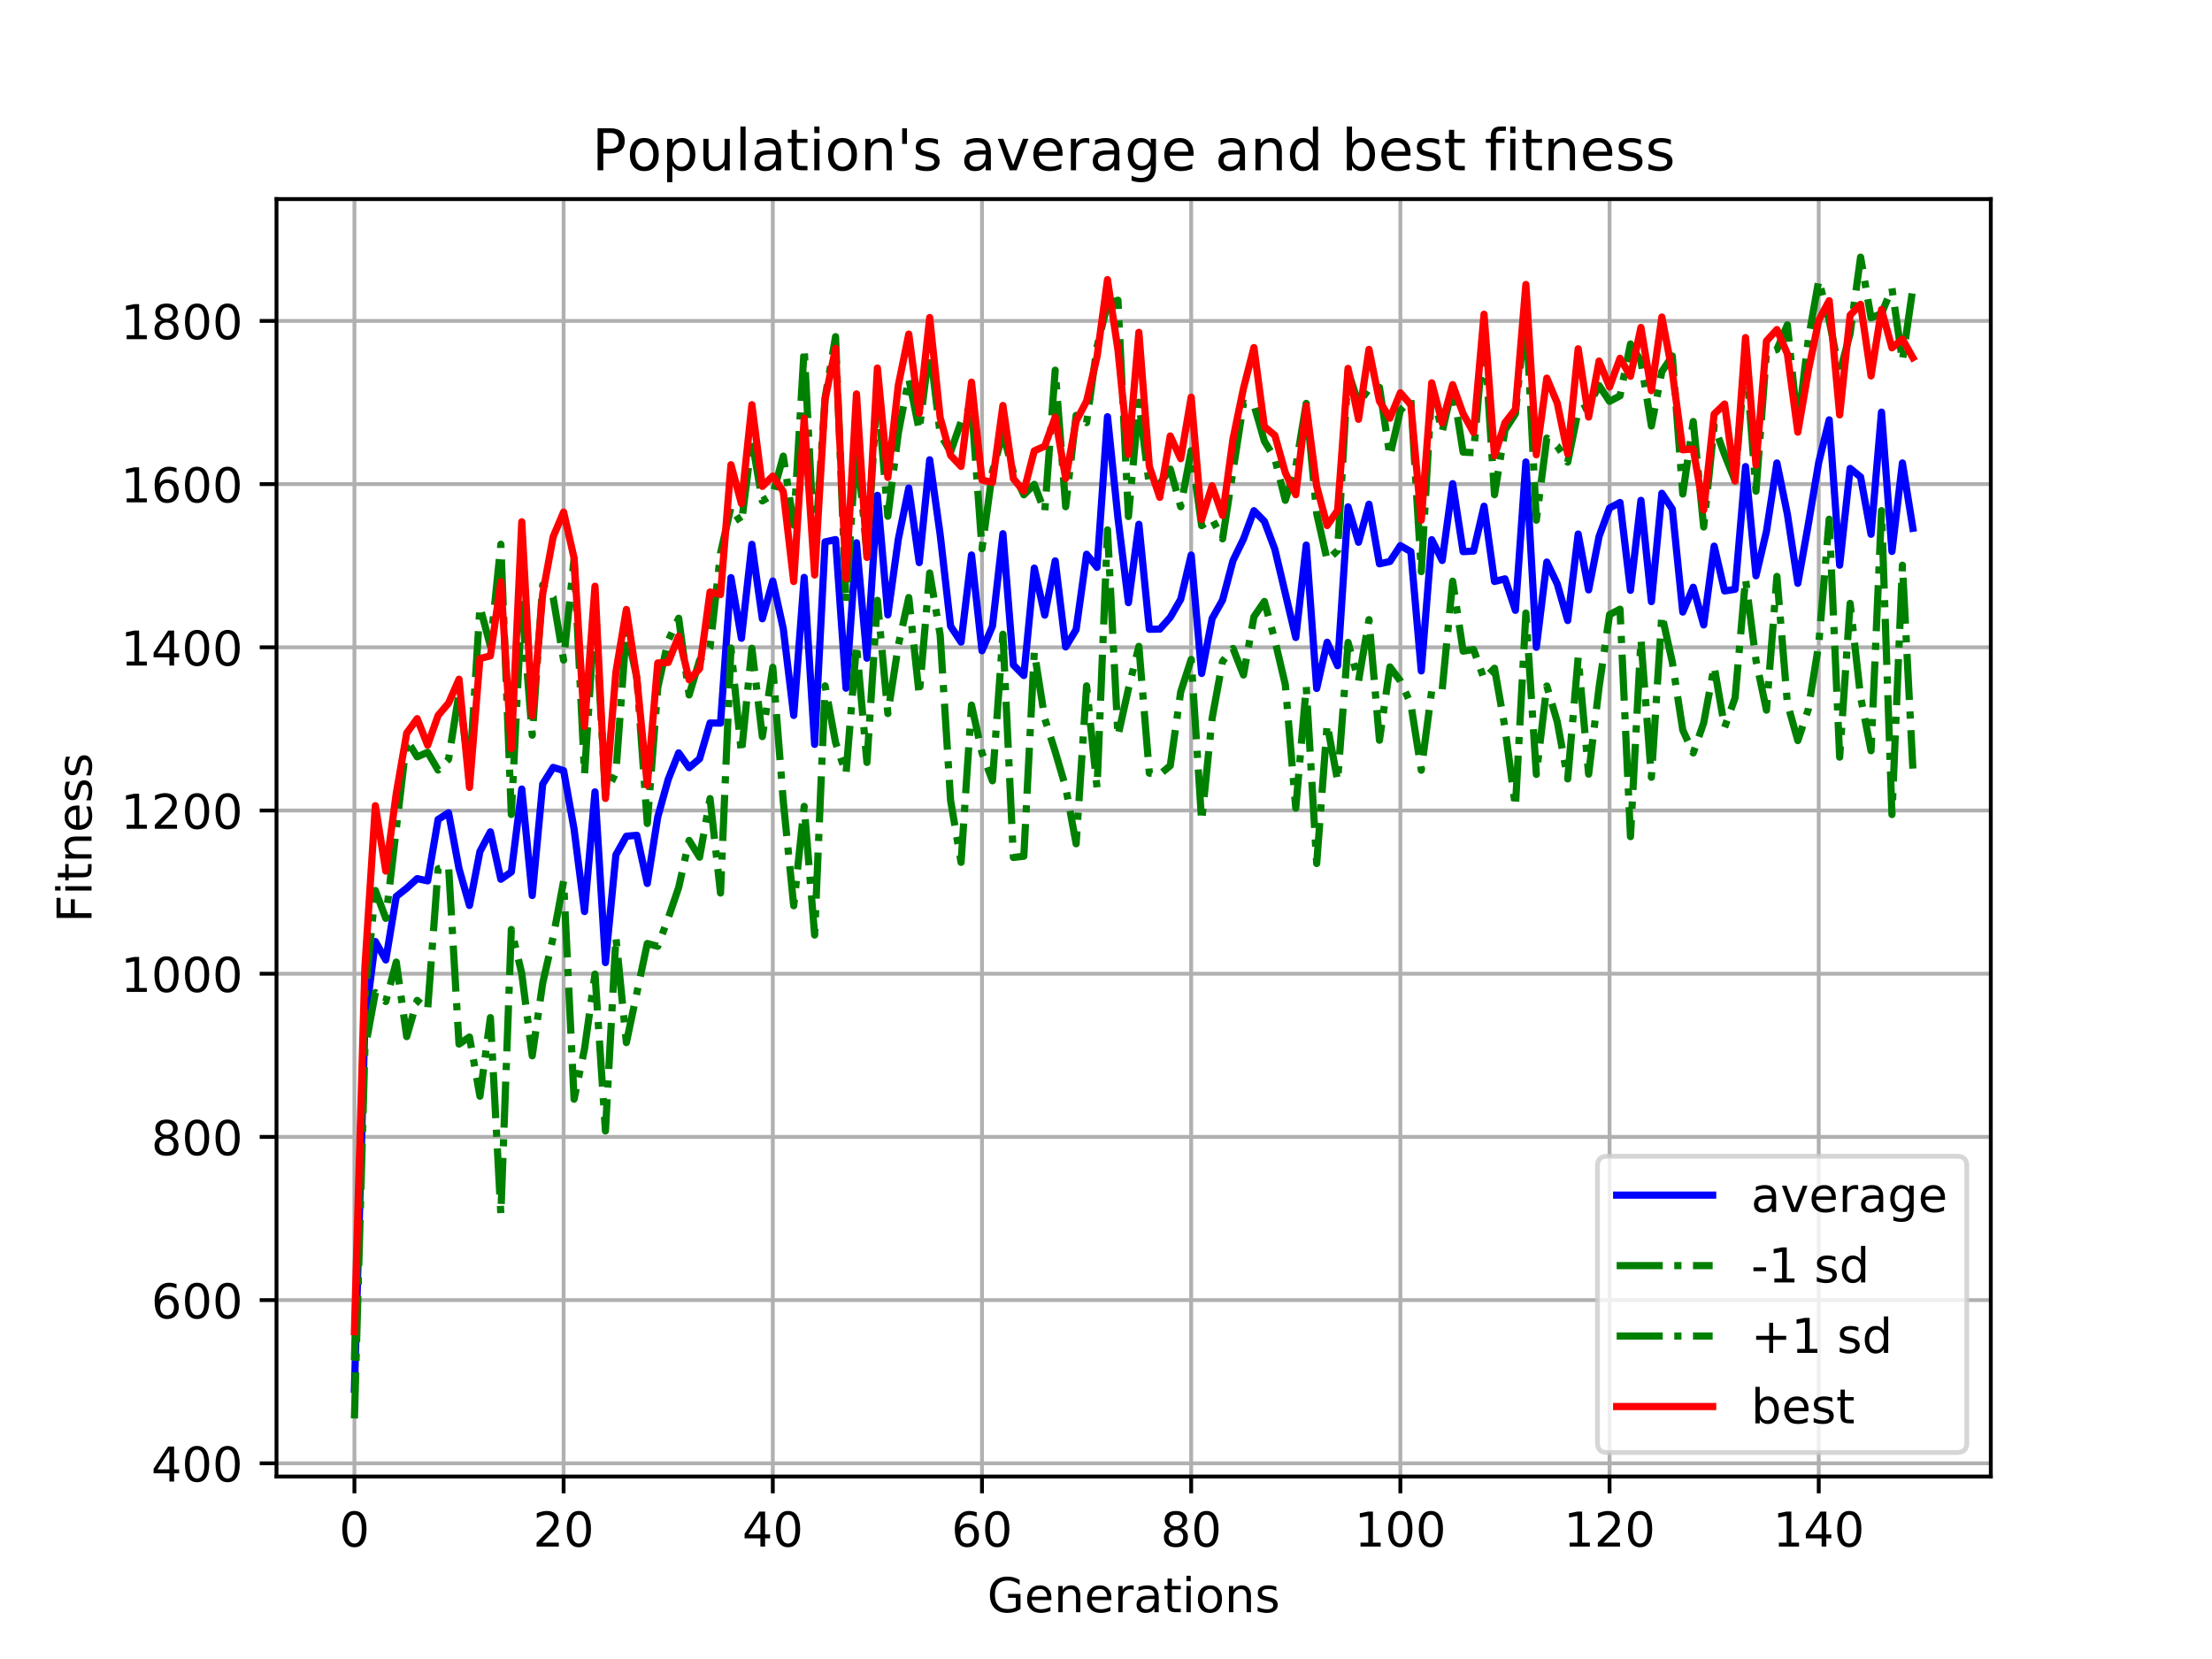 <?xml version="1.0" encoding="utf-8" standalone="no"?>
<!DOCTYPE svg PUBLIC "-//W3C//DTD SVG 1.1//EN"
  "http://www.w3.org/Graphics/SVG/1.1/DTD/svg11.dtd">
<!-- Created with matplotlib (https://matplotlib.org/) -->
<svg height="345.6pt" version="1.1" viewBox="0 0 460.8 345.6" width="460.8pt" xmlns="http://www.w3.org/2000/svg" xmlns:xlink="http://www.w3.org/1999/xlink">
 <defs>
  <style type="text/css">
*{stroke-linecap:butt;stroke-linejoin:round;}
  </style>
 </defs>
 <g id="figure_1">
  <g id="patch_1">
   <path d="M 0 345.6 
L 460.8 345.6 
L 460.8 0 
L 0 0 
z
" style="fill:#ffffff;"/>
  </g>
  <g id="axes_1">
   <g id="patch_2">
    <path d="M 57.6 307.584 
L 414.72 307.584 
L 414.72 41.472 
L 57.6 41.472 
z
" style="fill:#ffffff;"/>
   </g>
   <g id="matplotlib.axis_1">
    <g id="xtick_1">
     <g id="line2d_1">
      <path clip-path="url(#pfffc191c92)" d="M 73.833 307.584 
L 73.833 41.472 
" style="fill:none;stroke:#b0b0b0;stroke-linecap:square;stroke-width:0.8;"/>
     </g>
     <g id="line2d_2">
      <defs>
       <path d="M 0 0 
L 0 3.5 
" id="m74397e01e4" style="stroke:#000000;stroke-width:0.8;"/>
      </defs>
      <g>
       <use style="stroke:#000000;stroke-width:0.8;" x="73.833" xlink:href="#m74397e01e4" y="307.584"/>
      </g>
     </g>
     <g id="text_1">
      <!-- 0 -->
      <defs>
       <path d="M 31.781 66.406 
Q 24.172 66.406 20.328 58.906 
Q 16.5 51.422 16.5 36.375 
Q 16.5 21.391 20.328 13.891 
Q 24.172 6.391 31.781 6.391 
Q 39.453 6.391 43.281 13.891 
Q 47.125 21.391 47.125 36.375 
Q 47.125 51.422 43.281 58.906 
Q 39.453 66.406 31.781 66.406 
z
M 31.781 74.219 
Q 44.047 74.219 50.516 64.516 
Q 56.984 54.828 56.984 36.375 
Q 56.984 17.969 50.516 8.266 
Q 44.047 -1.422 31.781 -1.422 
Q 19.531 -1.422 13.062 8.266 
Q 6.594 17.969 6.594 36.375 
Q 6.594 54.828 13.062 64.516 
Q 19.531 74.219 31.781 74.219 
z
" id="DejaVuSans-48"/>
      </defs>
      <g transform="translate(70.651 322.182)scale(0.1 -0.1)">
       <use xlink:href="#DejaVuSans-48"/>
      </g>
     </g>
    </g>
    <g id="xtick_2">
     <g id="line2d_3">
      <path clip-path="url(#pfffc191c92)" d="M 117.411 307.584 
L 117.411 41.472 
" style="fill:none;stroke:#b0b0b0;stroke-linecap:square;stroke-width:0.8;"/>
     </g>
     <g id="line2d_4">
      <g>
       <use style="stroke:#000000;stroke-width:0.8;" x="117.411" xlink:href="#m74397e01e4" y="307.584"/>
      </g>
     </g>
     <g id="text_2">
      <!-- 20 -->
      <defs>
       <path d="M 19.188 8.297 
L 53.609 8.297 
L 53.609 0 
L 7.328 0 
L 7.328 8.297 
Q 12.938 14.109 22.625 23.891 
Q 32.328 33.688 34.812 36.531 
Q 39.547 41.844 41.422 45.531 
Q 43.312 49.219 43.312 52.781 
Q 43.312 58.594 39.234 62.25 
Q 35.156 65.922 28.609 65.922 
Q 23.969 65.922 18.812 64.312 
Q 13.672 62.703 7.812 59.422 
L 7.812 69.391 
Q 13.766 71.781 18.938 73 
Q 24.125 74.219 28.422 74.219 
Q 39.75 74.219 46.484 68.547 
Q 53.219 62.891 53.219 53.422 
Q 53.219 48.922 51.531 44.891 
Q 49.859 40.875 45.406 35.406 
Q 44.188 33.984 37.641 27.219 
Q 31.109 20.453 19.188 8.297 
z
" id="DejaVuSans-50"/>
      </defs>
      <g transform="translate(111.048 322.182)scale(0.1 -0.1)">
       <use xlink:href="#DejaVuSans-50"/>
       <use x="63.623" xlink:href="#DejaVuSans-48"/>
      </g>
     </g>
    </g>
    <g id="xtick_3">
     <g id="line2d_5">
      <path clip-path="url(#pfffc191c92)" d="M 160.988 307.584 
L 160.988 41.472 
" style="fill:none;stroke:#b0b0b0;stroke-linecap:square;stroke-width:0.8;"/>
     </g>
     <g id="line2d_6">
      <g>
       <use style="stroke:#000000;stroke-width:0.8;" x="160.988" xlink:href="#m74397e01e4" y="307.584"/>
      </g>
     </g>
     <g id="text_3">
      <!-- 40 -->
      <defs>
       <path d="M 37.797 64.312 
L 12.891 25.391 
L 37.797 25.391 
z
M 35.203 72.906 
L 47.609 72.906 
L 47.609 25.391 
L 58.016 25.391 
L 58.016 17.188 
L 47.609 17.188 
L 47.609 0 
L 37.797 0 
L 37.797 17.188 
L 4.891 17.188 
L 4.891 26.703 
z
" id="DejaVuSans-52"/>
      </defs>
      <g transform="translate(154.626 322.182)scale(0.1 -0.1)">
       <use xlink:href="#DejaVuSans-52"/>
       <use x="63.623" xlink:href="#DejaVuSans-48"/>
      </g>
     </g>
    </g>
    <g id="xtick_4">
     <g id="line2d_7">
      <path clip-path="url(#pfffc191c92)" d="M 204.566 307.584 
L 204.566 41.472 
" style="fill:none;stroke:#b0b0b0;stroke-linecap:square;stroke-width:0.8;"/>
     </g>
     <g id="line2d_8">
      <g>
       <use style="stroke:#000000;stroke-width:0.8;" x="204.566" xlink:href="#m74397e01e4" y="307.584"/>
      </g>
     </g>
     <g id="text_4">
      <!-- 60 -->
      <defs>
       <path d="M 33.016 40.375 
Q 26.375 40.375 22.484 35.828 
Q 18.609 31.297 18.609 23.391 
Q 18.609 15.531 22.484 10.953 
Q 26.375 6.391 33.016 6.391 
Q 39.656 6.391 43.531 10.953 
Q 47.406 15.531 47.406 23.391 
Q 47.406 31.297 43.531 35.828 
Q 39.656 40.375 33.016 40.375 
z
M 52.594 71.297 
L 52.594 62.312 
Q 48.875 64.062 45.094 64.984 
Q 41.312 65.922 37.594 65.922 
Q 27.828 65.922 22.672 59.328 
Q 17.531 52.734 16.797 39.406 
Q 19.672 43.656 24.016 45.922 
Q 28.375 48.188 33.594 48.188 
Q 44.578 48.188 50.953 41.516 
Q 57.328 34.859 57.328 23.391 
Q 57.328 12.156 50.688 5.359 
Q 44.047 -1.422 33.016 -1.422 
Q 20.359 -1.422 13.672 8.266 
Q 6.984 17.969 6.984 36.375 
Q 6.984 53.656 15.188 63.938 
Q 23.391 74.219 37.203 74.219 
Q 40.922 74.219 44.703 73.484 
Q 48.484 72.75 52.594 71.297 
z
" id="DejaVuSans-54"/>
      </defs>
      <g transform="translate(198.204 322.182)scale(0.1 -0.1)">
       <use xlink:href="#DejaVuSans-54"/>
       <use x="63.623" xlink:href="#DejaVuSans-48"/>
      </g>
     </g>
    </g>
    <g id="xtick_5">
     <g id="line2d_9">
      <path clip-path="url(#pfffc191c92)" d="M 248.144 307.584 
L 248.144 41.472 
" style="fill:none;stroke:#b0b0b0;stroke-linecap:square;stroke-width:0.8;"/>
     </g>
     <g id="line2d_10">
      <g>
       <use style="stroke:#000000;stroke-width:0.8;" x="248.144" xlink:href="#m74397e01e4" y="307.584"/>
      </g>
     </g>
     <g id="text_5">
      <!-- 80 -->
      <defs>
       <path d="M 31.781 34.625 
Q 24.75 34.625 20.719 30.859 
Q 16.703 27.094 16.703 20.516 
Q 16.703 13.922 20.719 10.156 
Q 24.75 6.391 31.781 6.391 
Q 38.812 6.391 42.859 10.172 
Q 46.922 13.969 46.922 20.516 
Q 46.922 27.094 42.891 30.859 
Q 38.875 34.625 31.781 34.625 
z
M 21.922 38.812 
Q 15.578 40.375 12.031 44.719 
Q 8.5 49.078 8.5 55.328 
Q 8.5 64.062 14.719 69.141 
Q 20.953 74.219 31.781 74.219 
Q 42.672 74.219 48.875 69.141 
Q 55.078 64.062 55.078 55.328 
Q 55.078 49.078 51.531 44.719 
Q 48 40.375 41.703 38.812 
Q 48.828 37.156 52.797 32.312 
Q 56.781 27.484 56.781 20.516 
Q 56.781 9.906 50.312 4.234 
Q 43.844 -1.422 31.781 -1.422 
Q 19.734 -1.422 13.25 4.234 
Q 6.781 9.906 6.781 20.516 
Q 6.781 27.484 10.781 32.312 
Q 14.797 37.156 21.922 38.812 
z
M 18.312 54.391 
Q 18.312 48.734 21.844 45.562 
Q 25.391 42.391 31.781 42.391 
Q 38.141 42.391 41.719 45.562 
Q 45.312 48.734 45.312 54.391 
Q 45.312 60.062 41.719 63.234 
Q 38.141 66.406 31.781 66.406 
Q 25.391 66.406 21.844 63.234 
Q 18.312 60.062 18.312 54.391 
z
" id="DejaVuSans-56"/>
      </defs>
      <g transform="translate(241.781 322.182)scale(0.1 -0.1)">
       <use xlink:href="#DejaVuSans-56"/>
       <use x="63.623" xlink:href="#DejaVuSans-48"/>
      </g>
     </g>
    </g>
    <g id="xtick_6">
     <g id="line2d_11">
      <path clip-path="url(#pfffc191c92)" d="M 291.722 307.584 
L 291.722 41.472 
" style="fill:none;stroke:#b0b0b0;stroke-linecap:square;stroke-width:0.8;"/>
     </g>
     <g id="line2d_12">
      <g>
       <use style="stroke:#000000;stroke-width:0.8;" x="291.722" xlink:href="#m74397e01e4" y="307.584"/>
      </g>
     </g>
     <g id="text_6">
      <!-- 100 -->
      <defs>
       <path d="M 12.406 8.297 
L 28.516 8.297 
L 28.516 63.922 
L 10.984 60.406 
L 10.984 69.391 
L 28.422 72.906 
L 38.281 72.906 
L 38.281 8.297 
L 54.391 8.297 
L 54.391 0 
L 12.406 0 
z
" id="DejaVuSans-49"/>
      </defs>
      <g transform="translate(282.178 322.182)scale(0.1 -0.1)">
       <use xlink:href="#DejaVuSans-49"/>
       <use x="63.623" xlink:href="#DejaVuSans-48"/>
       <use x="127.246" xlink:href="#DejaVuSans-48"/>
      </g>
     </g>
    </g>
    <g id="xtick_7">
     <g id="line2d_13">
      <path clip-path="url(#pfffc191c92)" d="M 335.299 307.584 
L 335.299 41.472 
" style="fill:none;stroke:#b0b0b0;stroke-linecap:square;stroke-width:0.8;"/>
     </g>
     <g id="line2d_14">
      <g>
       <use style="stroke:#000000;stroke-width:0.8;" x="335.299" xlink:href="#m74397e01e4" y="307.584"/>
      </g>
     </g>
     <g id="text_7">
      <!-- 120 -->
      <g transform="translate(325.756 322.182)scale(0.1 -0.1)">
       <use xlink:href="#DejaVuSans-49"/>
       <use x="63.623" xlink:href="#DejaVuSans-50"/>
       <use x="127.246" xlink:href="#DejaVuSans-48"/>
      </g>
     </g>
    </g>
    <g id="xtick_8">
     <g id="line2d_15">
      <path clip-path="url(#pfffc191c92)" d="M 378.877 307.584 
L 378.877 41.472 
" style="fill:none;stroke:#b0b0b0;stroke-linecap:square;stroke-width:0.8;"/>
     </g>
     <g id="line2d_16">
      <g>
       <use style="stroke:#000000;stroke-width:0.8;" x="378.877" xlink:href="#m74397e01e4" y="307.584"/>
      </g>
     </g>
     <g id="text_8">
      <!-- 140 -->
      <g transform="translate(369.334 322.182)scale(0.1 -0.1)">
       <use xlink:href="#DejaVuSans-49"/>
       <use x="63.623" xlink:href="#DejaVuSans-52"/>
       <use x="127.246" xlink:href="#DejaVuSans-48"/>
      </g>
     </g>
    </g>
    <g id="text_9">
     <!-- Generations -->
     <defs>
      <path d="M 59.516 10.406 
L 59.516 29.984 
L 43.406 29.984 
L 43.406 38.094 
L 69.281 38.094 
L 69.281 6.781 
Q 63.578 2.734 56.688 0.656 
Q 49.812 -1.422 42 -1.422 
Q 24.906 -1.422 15.25 8.562 
Q 5.609 18.562 5.609 36.375 
Q 5.609 54.25 15.25 64.234 
Q 24.906 74.219 42 74.219 
Q 49.125 74.219 55.547 72.453 
Q 61.969 70.703 67.391 67.281 
L 67.391 56.781 
Q 61.922 61.422 55.766 63.766 
Q 49.609 66.109 42.828 66.109 
Q 29.438 66.109 22.719 58.641 
Q 16.016 51.172 16.016 36.375 
Q 16.016 21.625 22.719 14.156 
Q 29.438 6.688 42.828 6.688 
Q 48.047 6.688 52.141 7.594 
Q 56.25 8.5 59.516 10.406 
z
" id="DejaVuSans-71"/>
      <path d="M 56.203 29.594 
L 56.203 25.203 
L 14.891 25.203 
Q 15.484 15.922 20.484 11.062 
Q 25.484 6.203 34.422 6.203 
Q 39.594 6.203 44.453 7.469 
Q 49.312 8.734 54.109 11.281 
L 54.109 2.781 
Q 49.266 0.734 44.188 -0.344 
Q 39.109 -1.422 33.891 -1.422 
Q 20.797 -1.422 13.156 6.188 
Q 5.516 13.812 5.516 26.812 
Q 5.516 40.234 12.766 48.109 
Q 20.016 56 32.328 56 
Q 43.359 56 49.781 48.891 
Q 56.203 41.797 56.203 29.594 
z
M 47.219 32.234 
Q 47.125 39.594 43.094 43.984 
Q 39.062 48.391 32.422 48.391 
Q 24.906 48.391 20.391 44.141 
Q 15.875 39.891 15.188 32.172 
z
" id="DejaVuSans-101"/>
      <path d="M 54.891 33.016 
L 54.891 0 
L 45.906 0 
L 45.906 32.719 
Q 45.906 40.484 42.875 44.328 
Q 39.844 48.188 33.797 48.188 
Q 26.516 48.188 22.312 43.547 
Q 18.109 38.922 18.109 30.906 
L 18.109 0 
L 9.078 0 
L 9.078 54.688 
L 18.109 54.688 
L 18.109 46.188 
Q 21.344 51.125 25.703 53.562 
Q 30.078 56 35.797 56 
Q 45.219 56 50.047 50.172 
Q 54.891 44.344 54.891 33.016 
z
" id="DejaVuSans-110"/>
      <path d="M 41.109 46.297 
Q 39.594 47.172 37.812 47.578 
Q 36.031 48 33.891 48 
Q 26.266 48 22.188 43.047 
Q 18.109 38.094 18.109 28.812 
L 18.109 0 
L 9.078 0 
L 9.078 54.688 
L 18.109 54.688 
L 18.109 46.188 
Q 20.953 51.172 25.484 53.578 
Q 30.031 56 36.531 56 
Q 37.453 56 38.578 55.875 
Q 39.703 55.766 41.062 55.516 
z
" id="DejaVuSans-114"/>
      <path d="M 34.281 27.484 
Q 23.391 27.484 19.188 25 
Q 14.984 22.516 14.984 16.5 
Q 14.984 11.719 18.141 8.906 
Q 21.297 6.109 26.703 6.109 
Q 34.188 6.109 38.703 11.406 
Q 43.219 16.703 43.219 25.484 
L 43.219 27.484 
z
M 52.203 31.203 
L 52.203 0 
L 43.219 0 
L 43.219 8.297 
Q 40.141 3.328 35.547 0.953 
Q 30.953 -1.422 24.312 -1.422 
Q 15.922 -1.422 10.953 3.297 
Q 6 8.016 6 15.922 
Q 6 25.141 12.172 29.828 
Q 18.359 34.516 30.609 34.516 
L 43.219 34.516 
L 43.219 35.406 
Q 43.219 41.609 39.141 45 
Q 35.062 48.391 27.688 48.391 
Q 23 48.391 18.547 47.266 
Q 14.109 46.141 10.016 43.891 
L 10.016 52.203 
Q 14.938 54.109 19.578 55.047 
Q 24.219 56 28.609 56 
Q 40.484 56 46.344 49.844 
Q 52.203 43.703 52.203 31.203 
z
" id="DejaVuSans-97"/>
      <path d="M 18.312 70.219 
L 18.312 54.688 
L 36.812 54.688 
L 36.812 47.703 
L 18.312 47.703 
L 18.312 18.016 
Q 18.312 11.328 20.141 9.422 
Q 21.969 7.516 27.594 7.516 
L 36.812 7.516 
L 36.812 0 
L 27.594 0 
Q 17.188 0 13.234 3.875 
Q 9.281 7.766 9.281 18.016 
L 9.281 47.703 
L 2.688 47.703 
L 2.688 54.688 
L 9.281 54.688 
L 9.281 70.219 
z
" id="DejaVuSans-116"/>
      <path d="M 9.422 54.688 
L 18.406 54.688 
L 18.406 0 
L 9.422 0 
z
M 9.422 75.984 
L 18.406 75.984 
L 18.406 64.594 
L 9.422 64.594 
z
" id="DejaVuSans-105"/>
      <path d="M 30.609 48.391 
Q 23.391 48.391 19.188 42.75 
Q 14.984 37.109 14.984 27.297 
Q 14.984 17.484 19.156 11.844 
Q 23.344 6.203 30.609 6.203 
Q 37.797 6.203 41.984 11.859 
Q 46.188 17.531 46.188 27.297 
Q 46.188 37.016 41.984 42.703 
Q 37.797 48.391 30.609 48.391 
z
M 30.609 56 
Q 42.328 56 49.016 48.375 
Q 55.719 40.766 55.719 27.297 
Q 55.719 13.875 49.016 6.219 
Q 42.328 -1.422 30.609 -1.422 
Q 18.844 -1.422 12.172 6.219 
Q 5.516 13.875 5.516 27.297 
Q 5.516 40.766 12.172 48.375 
Q 18.844 56 30.609 56 
z
" id="DejaVuSans-111"/>
      <path d="M 44.281 53.078 
L 44.281 44.578 
Q 40.484 46.531 36.375 47.5 
Q 32.281 48.484 27.875 48.484 
Q 21.188 48.484 17.844 46.438 
Q 14.5 44.391 14.5 40.281 
Q 14.5 37.156 16.891 35.375 
Q 19.281 33.594 26.516 31.984 
L 29.594 31.297 
Q 39.156 29.25 43.188 25.516 
Q 47.219 21.781 47.219 15.094 
Q 47.219 7.469 41.188 3.016 
Q 35.156 -1.422 24.609 -1.422 
Q 20.219 -1.422 15.453 -0.562 
Q 10.688 0.297 5.422 2 
L 5.422 11.281 
Q 10.406 8.688 15.234 7.391 
Q 20.062 6.109 24.812 6.109 
Q 31.156 6.109 34.562 8.281 
Q 37.984 10.453 37.984 14.406 
Q 37.984 18.062 35.516 20.016 
Q 33.062 21.969 24.703 23.781 
L 21.578 24.516 
Q 13.234 26.266 9.516 29.906 
Q 5.812 33.547 5.812 39.891 
Q 5.812 47.609 11.281 51.797 
Q 16.75 56 26.812 56 
Q 31.781 56 36.172 55.266 
Q 40.578 54.547 44.281 53.078 
z
" id="DejaVuSans-115"/>
     </defs>
     <g transform="translate(205.662 335.861)scale(0.1 -0.1)">
      <use xlink:href="#DejaVuSans-71"/>
      <use x="77.49" xlink:href="#DejaVuSans-101"/>
      <use x="139.014" xlink:href="#DejaVuSans-110"/>
      <use x="202.393" xlink:href="#DejaVuSans-101"/>
      <use x="263.916" xlink:href="#DejaVuSans-114"/>
      <use x="305.029" xlink:href="#DejaVuSans-97"/>
      <use x="366.309" xlink:href="#DejaVuSans-116"/>
      <use x="405.518" xlink:href="#DejaVuSans-105"/>
      <use x="433.301" xlink:href="#DejaVuSans-111"/>
      <use x="494.482" xlink:href="#DejaVuSans-110"/>
      <use x="557.861" xlink:href="#DejaVuSans-115"/>
     </g>
    </g>
   </g>
   <g id="matplotlib.axis_2">
    <g id="ytick_1">
     <g id="line2d_17">
      <path clip-path="url(#pfffc191c92)" d="M 57.6 304.835 
L 414.72 304.835 
" style="fill:none;stroke:#b0b0b0;stroke-linecap:square;stroke-width:0.8;"/>
     </g>
     <g id="line2d_18">
      <defs>
       <path d="M 0 0 
L -3.5 0 
" id="m4ed9d58bc9" style="stroke:#000000;stroke-width:0.8;"/>
      </defs>
      <g>
       <use style="stroke:#000000;stroke-width:0.8;" x="57.6" xlink:href="#m4ed9d58bc9" y="304.835"/>
      </g>
     </g>
     <g id="text_10">
      <!-- 400 -->
      <g transform="translate(31.512 308.635)scale(0.1 -0.1)">
       <use xlink:href="#DejaVuSans-52"/>
       <use x="63.623" xlink:href="#DejaVuSans-48"/>
       <use x="127.246" xlink:href="#DejaVuSans-48"/>
      </g>
     </g>
    </g>
    <g id="ytick_2">
     <g id="line2d_19">
      <path clip-path="url(#pfffc191c92)" d="M 57.6 270.838 
L 414.72 270.838 
" style="fill:none;stroke:#b0b0b0;stroke-linecap:square;stroke-width:0.8;"/>
     </g>
     <g id="line2d_20">
      <g>
       <use style="stroke:#000000;stroke-width:0.8;" x="57.6" xlink:href="#m4ed9d58bc9" y="270.838"/>
      </g>
     </g>
     <g id="text_11">
      <!-- 600 -->
      <g transform="translate(31.512 274.637)scale(0.1 -0.1)">
       <use xlink:href="#DejaVuSans-54"/>
       <use x="63.623" xlink:href="#DejaVuSans-48"/>
       <use x="127.246" xlink:href="#DejaVuSans-48"/>
      </g>
     </g>
    </g>
    <g id="ytick_3">
     <g id="line2d_21">
      <path clip-path="url(#pfffc191c92)" d="M 57.6 236.84 
L 414.72 236.84 
" style="fill:none;stroke:#b0b0b0;stroke-linecap:square;stroke-width:0.8;"/>
     </g>
     <g id="line2d_22">
      <g>
       <use style="stroke:#000000;stroke-width:0.8;" x="57.6" xlink:href="#m4ed9d58bc9" y="236.84"/>
      </g>
     </g>
     <g id="text_12">
      <!-- 800 -->
      <g transform="translate(31.512 240.639)scale(0.1 -0.1)">
       <use xlink:href="#DejaVuSans-56"/>
       <use x="63.623" xlink:href="#DejaVuSans-48"/>
       <use x="127.246" xlink:href="#DejaVuSans-48"/>
      </g>
     </g>
    </g>
    <g id="ytick_4">
     <g id="line2d_23">
      <path clip-path="url(#pfffc191c92)" d="M 57.6 202.842 
L 414.72 202.842 
" style="fill:none;stroke:#b0b0b0;stroke-linecap:square;stroke-width:0.8;"/>
     </g>
     <g id="line2d_24">
      <g>
       <use style="stroke:#000000;stroke-width:0.8;" x="57.6" xlink:href="#m4ed9d58bc9" y="202.842"/>
      </g>
     </g>
     <g id="text_13">
      <!-- 1000 -->
      <g transform="translate(25.15 206.641)scale(0.1 -0.1)">
       <use xlink:href="#DejaVuSans-49"/>
       <use x="63.623" xlink:href="#DejaVuSans-48"/>
       <use x="127.246" xlink:href="#DejaVuSans-48"/>
       <use x="190.869" xlink:href="#DejaVuSans-48"/>
      </g>
     </g>
    </g>
    <g id="ytick_5">
     <g id="line2d_25">
      <path clip-path="url(#pfffc191c92)" d="M 57.6 168.844 
L 414.72 168.844 
" style="fill:none;stroke:#b0b0b0;stroke-linecap:square;stroke-width:0.8;"/>
     </g>
     <g id="line2d_26">
      <g>
       <use style="stroke:#000000;stroke-width:0.8;" x="57.6" xlink:href="#m4ed9d58bc9" y="168.844"/>
      </g>
     </g>
     <g id="text_14">
      <!-- 1200 -->
      <g transform="translate(25.15 172.643)scale(0.1 -0.1)">
       <use xlink:href="#DejaVuSans-49"/>
       <use x="63.623" xlink:href="#DejaVuSans-50"/>
       <use x="127.246" xlink:href="#DejaVuSans-48"/>
       <use x="190.869" xlink:href="#DejaVuSans-48"/>
      </g>
     </g>
    </g>
    <g id="ytick_6">
     <g id="line2d_27">
      <path clip-path="url(#pfffc191c92)" d="M 57.6 134.846 
L 414.72 134.846 
" style="fill:none;stroke:#b0b0b0;stroke-linecap:square;stroke-width:0.8;"/>
     </g>
     <g id="line2d_28">
      <g>
       <use style="stroke:#000000;stroke-width:0.8;" x="57.6" xlink:href="#m4ed9d58bc9" y="134.846"/>
      </g>
     </g>
     <g id="text_15">
      <!-- 1400 -->
      <g transform="translate(25.15 138.645)scale(0.1 -0.1)">
       <use xlink:href="#DejaVuSans-49"/>
       <use x="63.623" xlink:href="#DejaVuSans-52"/>
       <use x="127.246" xlink:href="#DejaVuSans-48"/>
       <use x="190.869" xlink:href="#DejaVuSans-48"/>
      </g>
     </g>
    </g>
    <g id="ytick_7">
     <g id="line2d_29">
      <path clip-path="url(#pfffc191c92)" d="M 57.6 100.848 
L 414.72 100.848 
" style="fill:none;stroke:#b0b0b0;stroke-linecap:square;stroke-width:0.8;"/>
     </g>
     <g id="line2d_30">
      <g>
       <use style="stroke:#000000;stroke-width:0.8;" x="57.6" xlink:href="#m4ed9d58bc9" y="100.848"/>
      </g>
     </g>
     <g id="text_16">
      <!-- 1600 -->
      <g transform="translate(25.15 104.648)scale(0.1 -0.1)">
       <use xlink:href="#DejaVuSans-49"/>
       <use x="63.623" xlink:href="#DejaVuSans-54"/>
       <use x="127.246" xlink:href="#DejaVuSans-48"/>
       <use x="190.869" xlink:href="#DejaVuSans-48"/>
      </g>
     </g>
    </g>
    <g id="ytick_8">
     <g id="line2d_31">
      <path clip-path="url(#pfffc191c92)" d="M 57.6 66.851 
L 414.72 66.851 
" style="fill:none;stroke:#b0b0b0;stroke-linecap:square;stroke-width:0.8;"/>
     </g>
     <g id="line2d_32">
      <g>
       <use style="stroke:#000000;stroke-width:0.8;" x="57.6" xlink:href="#m4ed9d58bc9" y="66.851"/>
      </g>
     </g>
     <g id="text_17">
      <!-- 1800 -->
      <g transform="translate(25.15 70.65)scale(0.1 -0.1)">
       <use xlink:href="#DejaVuSans-49"/>
       <use x="63.623" xlink:href="#DejaVuSans-56"/>
       <use x="127.246" xlink:href="#DejaVuSans-48"/>
       <use x="190.869" xlink:href="#DejaVuSans-48"/>
      </g>
     </g>
    </g>
    <g id="text_18">
     <!-- Fitness -->
     <defs>
      <path d="M 9.812 72.906 
L 51.703 72.906 
L 51.703 64.594 
L 19.672 64.594 
L 19.672 43.109 
L 48.578 43.109 
L 48.578 34.812 
L 19.672 34.812 
L 19.672 0 
L 9.812 0 
z
" id="DejaVuSans-70"/>
     </defs>
     <g transform="translate(19.07 192.202)rotate(-90)scale(0.1 -0.1)">
      <use xlink:href="#DejaVuSans-70"/>
      <use x="57.41" xlink:href="#DejaVuSans-105"/>
      <use x="85.193" xlink:href="#DejaVuSans-116"/>
      <use x="124.402" xlink:href="#DejaVuSans-110"/>
      <use x="187.781" xlink:href="#DejaVuSans-101"/>
      <use x="249.305" xlink:href="#DejaVuSans-115"/>
      <use x="301.404" xlink:href="#DejaVuSans-115"/>
     </g>
    </g>
   </g>
   <g id="line2d_33">
    <path clip-path="url(#pfffc191c92)" d="M 73.833 289.415 
L 76.012 213.194 
L 78.191 196.14 
L 80.369 199.974 
L 82.548 186.749 
L 84.727 185.024 
L 86.906 183.033 
L 89.085 183.504 
L 91.264 170.704 
L 93.443 169.32 
L 95.622 180.955 
L 97.801 188.625 
L 99.979 177.379 
L 102.158 173.291 
L 104.337 183.164 
L 106.516 181.647 
L 108.695 164.372 
L 110.874 186.549 
L 113.053 163.331 
L 115.232 159.863 
L 117.411 160.537 
L 119.589 172.709 
L 121.768 189.885 
L 123.947 164.961 
L 126.126 200.525 
L 128.305 178.079 
L 130.484 174.197 
L 132.663 174.003 
L 134.842 184.046 
L 137.021 170.2 
L 139.199 162.361 
L 141.378 156.835 
L 143.557 159.92 
L 145.736 158.061 
L 147.915 150.61 
L 150.094 150.646 
L 152.273 120.33 
L 154.452 132.971 
L 156.631 113.392 
L 158.809 128.899 
L 160.988 121.033 
L 163.167 130.953 
L 165.346 149.04 
L 167.525 120.28 
L 169.704 155.07 
L 171.883 112.884 
L 174.062 112.405 
L 176.241 143.362 
L 178.419 113.067 
L 180.598 137.112 
L 182.777 103.183 
L 184.956 128.092 
L 187.135 112.322 
L 189.314 101.663 
L 191.493 117.203 
L 193.672 95.779 
L 195.851 111.341 
L 198.029 130.453 
L 200.208 133.764 
L 202.387 115.612 
L 204.566 135.565 
L 206.745 130.438 
L 208.924 111.181 
L 211.103 138.52 
L 213.282 140.723 
L 215.461 118.348 
L 217.639 128.143 
L 219.818 116.843 
L 221.997 134.767 
L 224.176 131.154 
L 226.355 115.461 
L 228.534 118.192 
L 230.713 86.812 
L 232.892 107.934 
L 235.071 125.549 
L 237.249 109.219 
L 239.428 131.087 
L 241.607 131.057 
L 243.786 128.613 
L 245.965 124.835 
L 248.144 115.629 
L 250.323 140.295 
L 252.502 128.872 
L 254.681 125.004 
L 256.859 116.773 
L 259.038 112.293 
L 261.217 106.391 
L 263.396 108.599 
L 265.575 114.43 
L 269.933 132.806 
L 272.112 113.542 
L 274.291 143.418 
L 276.469 133.793 
L 278.648 138.674 
L 280.827 105.581 
L 283.006 112.967 
L 285.185 105.032 
L 287.364 117.455 
L 289.543 116.973 
L 291.722 113.662 
L 293.901 114.911 
L 296.079 139.767 
L 298.258 112.43 
L 300.437 116.758 
L 302.616 100.755 
L 304.795 114.917 
L 306.974 114.8 
L 309.153 105.448 
L 311.332 121.135 
L 313.511 120.585 
L 315.689 127.145 
L 317.868 96.24 
L 320.047 134.844 
L 322.226 117.087 
L 324.405 121.648 
L 326.584 129.269 
L 328.763 111.249 
L 330.942 122.888 
L 333.121 111.735 
L 335.299 105.829 
L 337.478 104.681 
L 339.657 122.973 
L 341.836 104.234 
L 344.015 125.332 
L 346.194 102.756 
L 348.373 106.044 
L 350.552 127.501 
L 352.731 122.331 
L 354.909 130.188 
L 357.088 113.769 
L 359.267 123.11 
L 361.446 122.765 
L 363.625 97.196 
L 365.804 119.95 
L 367.983 110.704 
L 370.162 96.446 
L 372.341 107.088 
L 374.519 121.517 
L 376.698 109.287 
L 378.877 96.303 
L 381.056 87.463 
L 383.235 117.737 
L 385.414 97.583 
L 387.593 99.367 
L 389.772 111.3 
L 391.951 85.853 
L 394.129 114.872 
L 396.308 96.442 
L 398.487 110.051 
L 398.487 110.051 
" style="fill:none;stroke:#0000ff;stroke-linecap:square;stroke-width:1.5;"/>
   </g>
   <g id="line2d_34">
    <path clip-path="url(#pfffc191c92)" d="M 73.833 295.488 
L 76.012 218.651 
L 78.191 206.77 
L 80.369 208.635 
L 82.548 200.419 
L 84.727 215.946 
L 86.906 208.401 
L 89.085 210.293 
L 91.264 180.988 
L 93.443 180.473 
L 95.622 217.5 
L 97.801 216.028 
L 99.979 228.359 
L 102.158 211.983 
L 104.337 252.953 
L 106.516 193.625 
L 108.695 202.81 
L 110.874 219.944 
L 113.053 204.801 
L 115.232 195.257 
L 117.411 183.572 
L 119.589 228.989 
L 121.768 218.5 
L 123.947 202.924 
L 126.126 235.599 
L 128.305 195.249 
L 130.484 217.191 
L 134.842 196.55 
L 137.021 197.134 
L 139.199 191.277 
L 141.378 184.884 
L 143.557 175.071 
L 145.736 178.569 
L 147.915 166.36 
L 150.094 186.032 
L 152.273 135.003 
L 154.452 156.954 
L 156.631 135.043 
L 158.809 153.449 
L 160.988 139.013 
L 163.167 166.884 
L 165.346 188.681 
L 167.525 167.983 
L 169.704 194.79 
L 171.883 142.882 
L 174.062 154.681 
L 176.241 161.172 
L 178.419 134.295 
L 180.598 158.827 
L 182.777 125.064 
L 184.956 148.638 
L 187.135 134.448 
L 189.314 124.477 
L 191.493 144.804 
L 193.672 119.354 
L 195.851 132.259 
L 198.029 166.772 
L 200.208 179.648 
L 202.387 146.887 
L 204.566 156.827 
L 206.745 162.654 
L 208.924 132.12 
L 211.103 178.624 
L 213.282 178.368 
L 215.461 135.797 
L 217.639 149.676 
L 219.818 156.569 
L 221.997 163.976 
L 224.176 175.776 
L 226.355 142.881 
L 228.534 164.135 
L 230.713 110.39 
L 232.892 153.32 
L 235.071 143.492 
L 237.249 134.648 
L 239.428 161.065 
L 241.607 161.324 
L 243.786 159.509 
L 245.965 144.111 
L 248.144 137.377 
L 250.323 171.088 
L 252.502 149.672 
L 254.681 137.755 
L 256.859 135.087 
L 259.038 140.615 
L 261.217 128.48 
L 263.396 125.294 
L 265.575 133.362 
L 267.754 142.62 
L 269.933 168.352 
L 272.112 143.046 
L 274.291 179.883 
L 276.469 150.883 
L 278.648 162.666 
L 280.827 133.827 
L 283.006 141.858 
L 285.185 129.086 
L 287.364 154.209 
L 289.543 138.933 
L 291.722 141.84 
L 293.901 146.623 
L 296.079 160.452 
L 298.258 143.83 
L 300.437 143.592 
L 302.616 121.073 
L 304.795 135.646 
L 306.974 135.305 
L 309.153 141.437 
L 311.332 139.211 
L 313.511 151.589 
L 315.689 168.099 
L 317.868 127.703 
L 320.047 161.318 
L 322.226 142.905 
L 324.405 150.363 
L 326.584 162.263 
L 328.763 136.951 
L 330.942 161.265 
L 333.121 143.139 
L 335.299 128.043 
L 337.478 126.905 
L 339.657 174.289 
L 341.836 133.244 
L 344.015 161.923 
L 346.194 128.112 
L 348.373 137.934 
L 350.552 152.085 
L 352.731 156.852 
L 354.909 150.595 
L 357.088 138.829 
L 359.267 151.516 
L 361.446 145.385 
L 363.625 120.617 
L 365.804 137.576 
L 367.983 147.938 
L 370.162 120.078 
L 372.341 146.507 
L 374.519 154.282 
L 376.698 147.782 
L 378.877 134.217 
L 381.056 108.162 
L 383.235 157.728 
L 385.414 125.695 
L 387.593 145.165 
L 389.772 156.393 
L 391.951 106.375 
L 394.129 169.688 
L 396.308 117.739 
L 398.487 160.117 
L 398.487 160.117 
" style="fill:none;stroke:#008000;stroke-dasharray:9.6,2.4,1.5,2.4;stroke-dashoffset:0;stroke-width:1.5;"/>
   </g>
   <g id="line2d_35">
    <path clip-path="url(#pfffc191c92)" d="M 73.833 283.342 
L 76.012 207.737 
L 78.191 185.509 
L 80.369 191.314 
L 84.727 154.102 
L 86.906 157.666 
L 89.085 156.715 
L 91.264 160.42 
L 93.443 158.166 
L 95.622 144.41 
L 97.801 161.223 
L 99.979 126.399 
L 102.158 134.599 
L 104.337 113.376 
L 106.516 169.67 
L 108.695 125.935 
L 110.874 153.153 
L 113.053 121.86 
L 115.232 124.469 
L 117.411 137.502 
L 119.589 116.428 
L 121.768 161.27 
L 123.947 126.999 
L 126.126 165.45 
L 128.305 160.909 
L 130.484 131.203 
L 132.663 141.118 
L 134.842 171.543 
L 137.021 143.266 
L 139.199 133.445 
L 141.378 128.786 
L 143.557 144.768 
L 145.736 137.554 
L 147.915 134.86 
L 150.094 115.261 
L 152.273 105.657 
L 154.452 108.989 
L 156.631 91.74 
L 158.809 104.349 
L 160.988 103.053 
L 163.167 95.022 
L 165.346 109.399 
L 167.525 72.577 
L 169.704 115.35 
L 171.883 82.886 
L 174.062 70.13 
L 176.241 125.552 
L 178.419 91.839 
L 180.598 115.396 
L 182.777 81.302 
L 184.956 107.547 
L 187.135 90.196 
L 189.314 78.85 
L 191.493 89.602 
L 193.672 72.204 
L 195.851 90.423 
L 198.029 94.134 
L 200.208 87.879 
L 202.387 84.338 
L 204.566 114.302 
L 206.745 98.223 
L 208.924 90.242 
L 211.103 98.415 
L 213.282 103.077 
L 215.461 100.9 
L 217.639 106.611 
L 219.818 77.117 
L 221.997 105.558 
L 224.176 86.531 
L 226.355 88.041 
L 228.534 72.249 
L 230.713 63.233 
L 232.892 62.548 
L 235.071 107.605 
L 237.249 83.789 
L 239.428 101.108 
L 241.607 100.79 
L 243.786 97.717 
L 245.965 105.56 
L 248.144 93.881 
L 250.323 109.501 
L 252.502 108.072 
L 254.681 112.253 
L 259.038 83.972 
L 261.217 84.302 
L 263.396 91.905 
L 265.575 95.498 
L 267.754 104.227 
L 269.933 97.26 
L 272.112 84.038 
L 274.291 106.954 
L 276.469 116.704 
L 278.648 114.681 
L 280.827 77.335 
L 283.006 84.076 
L 285.185 80.979 
L 287.364 80.7 
L 289.543 95.014 
L 291.722 85.485 
L 293.901 83.2 
L 296.079 119.083 
L 298.258 81.031 
L 300.437 89.925 
L 302.616 80.436 
L 304.795 94.189 
L 306.974 94.295 
L 309.153 69.458 
L 311.332 103.059 
L 313.511 89.581 
L 315.689 86.191 
L 317.868 64.778 
L 320.047 108.369 
L 322.226 91.269 
L 324.405 92.934 
L 326.584 96.274 
L 328.763 85.548 
L 330.942 84.511 
L 333.121 80.331 
L 335.299 83.615 
L 337.478 82.457 
L 339.657 71.657 
L 341.836 75.223 
L 344.015 88.742 
L 346.194 77.399 
L 348.373 74.153 
L 350.552 102.917 
L 352.731 87.811 
L 354.909 109.781 
L 357.088 88.709 
L 359.267 94.703 
L 361.446 100.145 
L 363.625 73.775 
L 365.804 102.325 
L 367.983 73.469 
L 370.162 72.814 
L 372.341 67.669 
L 374.519 88.753 
L 376.698 70.791 
L 378.877 58.388 
L 381.056 66.764 
L 383.235 77.747 
L 385.414 69.47 
L 387.593 53.568 
L 389.772 66.208 
L 391.951 65.331 
L 394.129 60.056 
L 396.308 75.145 
L 398.487 59.986 
L 398.487 59.986 
" style="fill:none;stroke:#008000;stroke-dasharray:9.6,2.4,1.5,2.4;stroke-dashoffset:0;stroke-width:1.5;"/>
   </g>
   <g id="line2d_36">
    <path clip-path="url(#pfffc191c92)" d="M 73.833 277.416 
L 76.012 201.585 
L 78.191 167.841 
L 80.369 181.465 
L 82.548 165.294 
L 84.727 152.715 
L 86.906 149.707 
L 89.085 155.24 
L 91.264 149.041 
L 93.443 146.472 
L 95.622 141.499 
L 97.801 164.041 
L 99.979 137.178 
L 102.158 136.627 
L 104.337 121.186 
L 106.516 155.978 
L 108.695 108.697 
L 110.874 149.109 
L 113.053 123.709 
L 115.232 111.824 
L 117.411 106.667 
L 119.589 116.246 
L 121.768 151.335 
L 123.947 122.122 
L 126.126 166.326 
L 128.305 139.997 
L 130.484 126.964 
L 132.663 141.372 
L 134.842 163.587 
L 137.021 138.106 
L 139.199 138.004 
L 141.378 132.531 
L 143.557 141.608 
L 145.736 139.299 
L 147.915 123.324 
L 150.094 123.869 
L 152.273 96.808 
L 154.452 104.917 
L 156.631 84.305 
L 158.809 101.324 
L 160.988 99.175 
L 163.167 102.391 
L 165.346 121.145 
L 167.525 87.134 
L 169.704 119.784 
L 171.883 83.137 
L 174.062 72.555 
L 176.241 120.528 
L 178.419 82.058 
L 180.598 116.117 
L 182.777 76.673 
L 184.956 99.462 
L 187.135 80.244 
L 189.314 69.591 
L 191.493 86.095 
L 193.672 66.15 
L 195.851 86.979 
L 198.029 94.861 
L 200.208 97.169 
L 202.387 79.606 
L 204.566 100.005 
L 206.745 100.498 
L 208.924 84.468 
L 211.103 99.716 
L 213.282 102.354 
L 215.461 93.92 
L 217.639 92.95 
L 219.818 86.879 
L 221.997 99.682 
L 224.176 87.726 
L 226.355 83.564 
L 228.534 74.31 
L 230.713 58.247 
L 232.892 72.948 
L 235.071 94.649 
L 237.249 69.234 
L 239.428 97.183 
L 241.607 103.61 
L 243.786 90.821 
L 245.965 95.554 
L 248.144 82.737 
L 250.323 108.228 
L 252.502 101.185 
L 254.681 107.363 
L 256.859 91.413 
L 259.038 80.904 
L 261.217 72.404 
L 263.396 88.876 
L 265.575 90.696 
L 267.754 98.476 
L 269.933 103.049 
L 272.112 84.524 
L 274.291 101.298 
L 276.469 109.482 
L 278.648 106.326 
L 280.827 76.743 
L 283.006 87.349 
L 285.185 72.785 
L 287.364 83.569 
L 289.543 87.123 
L 291.722 81.825 
L 293.901 84.331 
L 296.079 108.369 
L 298.258 79.746 
L 300.437 88.096 
L 302.616 80.126 
L 304.795 86.192 
L 306.974 90.103 
L 309.153 65.459 
L 311.332 94.932 
L 313.511 88.06 
L 315.689 85.261 
L 317.868 59.26 
L 320.047 94.743 
L 322.226 78.772 
L 324.405 83.96 
L 326.584 94.541 
L 328.763 72.658 
L 330.942 86.885 
L 333.121 75.214 
L 335.299 80.614 
L 337.478 74.629 
L 339.657 78.384 
L 341.836 68.217 
L 344.015 81.388 
L 346.194 66.046 
L 348.373 77.517 
L 350.552 93.704 
L 352.731 93.525 
L 354.909 106.228 
L 357.088 86.256 
L 359.267 84.158 
L 361.446 100.212 
L 363.625 70.325 
L 365.804 96.887 
L 367.983 71.04 
L 370.162 68.649 
L 372.341 73.719 
L 374.519 90.033 
L 376.698 77.298 
L 378.877 66.71 
L 381.056 62.636 
L 383.235 86.429 
L 385.414 65.66 
L 387.593 63.388 
L 389.772 78.305 
L 391.951 64.485 
L 394.129 72.465 
L 396.308 70.652 
L 398.487 74.514 
L 398.487 74.514 
" style="fill:none;stroke:#ff0000;stroke-linecap:square;stroke-width:1.5;"/>
   </g>
   <g id="patch_3">
    <path d="M 57.6 307.584 
L 57.6 41.472 
" style="fill:none;stroke:#000000;stroke-linecap:square;stroke-linejoin:miter;stroke-width:0.8;"/>
   </g>
   <g id="patch_4">
    <path d="M 414.72 307.584 
L 414.72 41.472 
" style="fill:none;stroke:#000000;stroke-linecap:square;stroke-linejoin:miter;stroke-width:0.8;"/>
   </g>
   <g id="patch_5">
    <path d="M 57.6 307.584 
L 414.72 307.584 
" style="fill:none;stroke:#000000;stroke-linecap:square;stroke-linejoin:miter;stroke-width:0.8;"/>
   </g>
   <g id="patch_6">
    <path d="M 57.6 41.472 
L 414.72 41.472 
" style="fill:none;stroke:#000000;stroke-linecap:square;stroke-linejoin:miter;stroke-width:0.8;"/>
   </g>
   <g id="text_19">
    <!-- Population's average and best fitness -->
    <defs>
     <path d="M 19.672 64.797 
L 19.672 37.406 
L 32.078 37.406 
Q 38.969 37.406 42.719 40.969 
Q 46.484 44.531 46.484 51.125 
Q 46.484 57.672 42.719 61.234 
Q 38.969 64.797 32.078 64.797 
z
M 9.812 72.906 
L 32.078 72.906 
Q 44.344 72.906 50.609 67.359 
Q 56.891 61.812 56.891 51.125 
Q 56.891 40.328 50.609 34.812 
Q 44.344 29.297 32.078 29.297 
L 19.672 29.297 
L 19.672 0 
L 9.812 0 
z
" id="DejaVuSans-80"/>
     <path d="M 18.109 8.203 
L 18.109 -20.797 
L 9.078 -20.797 
L 9.078 54.688 
L 18.109 54.688 
L 18.109 46.391 
Q 20.953 51.266 25.266 53.625 
Q 29.594 56 35.594 56 
Q 45.562 56 51.781 48.094 
Q 58.016 40.188 58.016 27.297 
Q 58.016 14.406 51.781 6.484 
Q 45.562 -1.422 35.594 -1.422 
Q 29.594 -1.422 25.266 0.953 
Q 20.953 3.328 18.109 8.203 
z
M 48.688 27.297 
Q 48.688 37.203 44.609 42.844 
Q 40.531 48.484 33.406 48.484 
Q 26.266 48.484 22.188 42.844 
Q 18.109 37.203 18.109 27.297 
Q 18.109 17.391 22.188 11.75 
Q 26.266 6.109 33.406 6.109 
Q 40.531 6.109 44.609 11.75 
Q 48.688 17.391 48.688 27.297 
z
" id="DejaVuSans-112"/>
     <path d="M 8.5 21.578 
L 8.5 54.688 
L 17.484 54.688 
L 17.484 21.922 
Q 17.484 14.156 20.5 10.266 
Q 23.531 6.391 29.594 6.391 
Q 36.859 6.391 41.078 11.031 
Q 45.312 15.672 45.312 23.688 
L 45.312 54.688 
L 54.297 54.688 
L 54.297 0 
L 45.312 0 
L 45.312 8.406 
Q 42.047 3.422 37.719 1 
Q 33.406 -1.422 27.688 -1.422 
Q 18.266 -1.422 13.375 4.438 
Q 8.5 10.297 8.5 21.578 
z
M 31.109 56 
z
" id="DejaVuSans-117"/>
     <path d="M 9.422 75.984 
L 18.406 75.984 
L 18.406 0 
L 9.422 0 
z
" id="DejaVuSans-108"/>
     <path d="M 17.922 72.906 
L 17.922 45.797 
L 9.625 45.797 
L 9.625 72.906 
z
" id="DejaVuSans-39"/>
     <path id="DejaVuSans-32"/>
     <path d="M 2.984 54.688 
L 12.5 54.688 
L 29.594 8.797 
L 46.688 54.688 
L 56.203 54.688 
L 35.688 0 
L 23.484 0 
z
" id="DejaVuSans-118"/>
     <path d="M 45.406 27.984 
Q 45.406 37.75 41.375 43.109 
Q 37.359 48.484 30.078 48.484 
Q 22.859 48.484 18.828 43.109 
Q 14.797 37.75 14.797 27.984 
Q 14.797 18.266 18.828 12.891 
Q 22.859 7.516 30.078 7.516 
Q 37.359 7.516 41.375 12.891 
Q 45.406 18.266 45.406 27.984 
z
M 54.391 6.781 
Q 54.391 -7.172 48.188 -13.984 
Q 42 -20.797 29.203 -20.797 
Q 24.469 -20.797 20.266 -20.094 
Q 16.062 -19.391 12.109 -17.922 
L 12.109 -9.188 
Q 16.062 -11.328 19.922 -12.344 
Q 23.781 -13.375 27.781 -13.375 
Q 36.625 -13.375 41.016 -8.766 
Q 45.406 -4.156 45.406 5.172 
L 45.406 9.625 
Q 42.625 4.781 38.281 2.391 
Q 33.938 0 27.875 0 
Q 17.828 0 11.672 7.656 
Q 5.516 15.328 5.516 27.984 
Q 5.516 40.672 11.672 48.328 
Q 17.828 56 27.875 56 
Q 33.938 56 38.281 53.609 
Q 42.625 51.219 45.406 46.391 
L 45.406 54.688 
L 54.391 54.688 
z
" id="DejaVuSans-103"/>
     <path d="M 45.406 46.391 
L 45.406 75.984 
L 54.391 75.984 
L 54.391 0 
L 45.406 0 
L 45.406 8.203 
Q 42.578 3.328 38.25 0.953 
Q 33.938 -1.422 27.875 -1.422 
Q 17.969 -1.422 11.734 6.484 
Q 5.516 14.406 5.516 27.297 
Q 5.516 40.188 11.734 48.094 
Q 17.969 56 27.875 56 
Q 33.938 56 38.25 53.625 
Q 42.578 51.266 45.406 46.391 
z
M 14.797 27.297 
Q 14.797 17.391 18.875 11.75 
Q 22.953 6.109 30.078 6.109 
Q 37.203 6.109 41.297 11.75 
Q 45.406 17.391 45.406 27.297 
Q 45.406 37.203 41.297 42.844 
Q 37.203 48.484 30.078 48.484 
Q 22.953 48.484 18.875 42.844 
Q 14.797 37.203 14.797 27.297 
z
" id="DejaVuSans-100"/>
     <path d="M 48.688 27.297 
Q 48.688 37.203 44.609 42.844 
Q 40.531 48.484 33.406 48.484 
Q 26.266 48.484 22.188 42.844 
Q 18.109 37.203 18.109 27.297 
Q 18.109 17.391 22.188 11.75 
Q 26.266 6.109 33.406 6.109 
Q 40.531 6.109 44.609 11.75 
Q 48.688 17.391 48.688 27.297 
z
M 18.109 46.391 
Q 20.953 51.266 25.266 53.625 
Q 29.594 56 35.594 56 
Q 45.562 56 51.781 48.094 
Q 58.016 40.188 58.016 27.297 
Q 58.016 14.406 51.781 6.484 
Q 45.562 -1.422 35.594 -1.422 
Q 29.594 -1.422 25.266 0.953 
Q 20.953 3.328 18.109 8.203 
L 18.109 0 
L 9.078 0 
L 9.078 75.984 
L 18.109 75.984 
z
" id="DejaVuSans-98"/>
     <path d="M 37.109 75.984 
L 37.109 68.5 
L 28.516 68.5 
Q 23.688 68.5 21.797 66.547 
Q 19.922 64.594 19.922 59.516 
L 19.922 54.688 
L 34.719 54.688 
L 34.719 47.703 
L 19.922 47.703 
L 19.922 0 
L 10.891 0 
L 10.891 47.703 
L 2.297 47.703 
L 2.297 54.688 
L 10.891 54.688 
L 10.891 58.5 
Q 10.891 67.625 15.141 71.797 
Q 19.391 75.984 28.609 75.984 
z
" id="DejaVuSans-102"/>
    </defs>
    <g transform="translate(123.315 35.472)scale(0.12 -0.12)">
     <use xlink:href="#DejaVuSans-80"/>
     <use x="60.256" xlink:href="#DejaVuSans-111"/>
     <use x="121.438" xlink:href="#DejaVuSans-112"/>
     <use x="184.914" xlink:href="#DejaVuSans-117"/>
     <use x="248.293" xlink:href="#DejaVuSans-108"/>
     <use x="276.076" xlink:href="#DejaVuSans-97"/>
     <use x="337.355" xlink:href="#DejaVuSans-116"/>
     <use x="376.564" xlink:href="#DejaVuSans-105"/>
     <use x="404.348" xlink:href="#DejaVuSans-111"/>
     <use x="465.529" xlink:href="#DejaVuSans-110"/>
     <use x="528.908" xlink:href="#DejaVuSans-39"/>
     <use x="556.398" xlink:href="#DejaVuSans-115"/>
     <use x="608.498" xlink:href="#DejaVuSans-32"/>
     <use x="640.285" xlink:href="#DejaVuSans-97"/>
     <use x="701.564" xlink:href="#DejaVuSans-118"/>
     <use x="760.744" xlink:href="#DejaVuSans-101"/>
     <use x="822.268" xlink:href="#DejaVuSans-114"/>
     <use x="863.381" xlink:href="#DejaVuSans-97"/>
     <use x="924.66" xlink:href="#DejaVuSans-103"/>
     <use x="988.137" xlink:href="#DejaVuSans-101"/>
     <use x="1049.66" xlink:href="#DejaVuSans-32"/>
     <use x="1081.447" xlink:href="#DejaVuSans-97"/>
     <use x="1142.727" xlink:href="#DejaVuSans-110"/>
     <use x="1206.105" xlink:href="#DejaVuSans-100"/>
     <use x="1269.582" xlink:href="#DejaVuSans-32"/>
     <use x="1301.369" xlink:href="#DejaVuSans-98"/>
     <use x="1364.846" xlink:href="#DejaVuSans-101"/>
     <use x="1426.369" xlink:href="#DejaVuSans-115"/>
     <use x="1478.469" xlink:href="#DejaVuSans-116"/>
     <use x="1517.678" xlink:href="#DejaVuSans-32"/>
     <use x="1549.465" xlink:href="#DejaVuSans-102"/>
     <use x="1584.67" xlink:href="#DejaVuSans-105"/>
     <use x="1612.453" xlink:href="#DejaVuSans-116"/>
     <use x="1651.662" xlink:href="#DejaVuSans-110"/>
     <use x="1715.041" xlink:href="#DejaVuSans-101"/>
     <use x="1776.564" xlink:href="#DejaVuSans-115"/>
     <use x="1828.664" xlink:href="#DejaVuSans-115"/>
    </g>
   </g>
   <g id="legend_1">
    <g id="patch_7">
     <path d="M 334.779 302.584 
L 407.72 302.584 
Q 409.72 302.584 409.72 300.584 
L 409.72 242.871 
Q 409.72 240.871 407.72 240.871 
L 334.779 240.871 
Q 332.779 240.871 332.779 242.871 
L 332.779 300.584 
Q 332.779 302.584 334.779 302.584 
z
" style="fill:#ffffff;opacity:0.8;stroke:#cccccc;stroke-linejoin:miter;"/>
    </g>
    <g id="line2d_37">
     <path d="M 336.779 248.97 
L 356.779 248.97 
" style="fill:none;stroke:#0000ff;stroke-linecap:square;stroke-width:1.5;"/>
    </g>
    <g id="line2d_38"/>
    <g id="text_20">
     <!-- average -->
     <g transform="translate(364.779 252.47)scale(0.1 -0.1)">
      <use xlink:href="#DejaVuSans-97"/>
      <use x="61.279" xlink:href="#DejaVuSans-118"/>
      <use x="120.459" xlink:href="#DejaVuSans-101"/>
      <use x="181.982" xlink:href="#DejaVuSans-114"/>
      <use x="223.096" xlink:href="#DejaVuSans-97"/>
      <use x="284.375" xlink:href="#DejaVuSans-103"/>
      <use x="347.852" xlink:href="#DejaVuSans-101"/>
     </g>
    </g>
    <g id="line2d_39">
     <path d="M 336.779 263.648 
L 356.779 263.648 
" style="fill:none;stroke:#008000;stroke-dasharray:9.6,2.4,1.5,2.4;stroke-dashoffset:0;stroke-width:1.5;"/>
    </g>
    <g id="line2d_40"/>
    <g id="text_21">
     <!-- -1 sd -->
     <defs>
      <path d="M 4.891 31.391 
L 31.203 31.391 
L 31.203 23.391 
L 4.891 23.391 
z
" id="DejaVuSans-45"/>
     </defs>
     <g transform="translate(364.779 267.148)scale(0.1 -0.1)">
      <use xlink:href="#DejaVuSans-45"/>
      <use x="36.084" xlink:href="#DejaVuSans-49"/>
      <use x="99.707" xlink:href="#DejaVuSans-32"/>
      <use x="131.494" xlink:href="#DejaVuSans-115"/>
      <use x="183.594" xlink:href="#DejaVuSans-100"/>
     </g>
    </g>
    <g id="line2d_41">
     <path d="M 336.779 278.326 
L 356.779 278.326 
" style="fill:none;stroke:#008000;stroke-dasharray:9.6,2.4,1.5,2.4;stroke-dashoffset:0;stroke-width:1.5;"/>
    </g>
    <g id="line2d_42"/>
    <g id="text_22">
     <!-- +1 sd -->
     <defs>
      <path d="M 46 62.703 
L 46 35.5 
L 73.188 35.5 
L 73.188 27.203 
L 46 27.203 
L 46 0 
L 37.797 0 
L 37.797 27.203 
L 10.594 27.203 
L 10.594 35.5 
L 37.797 35.5 
L 37.797 62.703 
z
" id="DejaVuSans-43"/>
     </defs>
     <g transform="translate(364.779 281.826)scale(0.1 -0.1)">
      <use xlink:href="#DejaVuSans-43"/>
      <use x="83.789" xlink:href="#DejaVuSans-49"/>
      <use x="147.412" xlink:href="#DejaVuSans-32"/>
      <use x="179.199" xlink:href="#DejaVuSans-115"/>
      <use x="231.299" xlink:href="#DejaVuSans-100"/>
     </g>
    </g>
    <g id="line2d_43">
     <path d="M 336.779 293.004 
L 356.779 293.004 
" style="fill:none;stroke:#ff0000;stroke-linecap:square;stroke-width:1.5;"/>
    </g>
    <g id="line2d_44"/>
    <g id="text_23">
     <!-- best -->
     <g transform="translate(364.779 296.504)scale(0.1 -0.1)">
      <use xlink:href="#DejaVuSans-98"/>
      <use x="63.477" xlink:href="#DejaVuSans-101"/>
      <use x="125" xlink:href="#DejaVuSans-115"/>
      <use x="177.1" xlink:href="#DejaVuSans-116"/>
     </g>
    </g>
   </g>
  </g>
 </g>
 <defs>
  <clipPath id="pfffc191c92">
   <rect height="266.112" width="357.12" x="57.6" y="41.472"/>
  </clipPath>
 </defs>
</svg>
